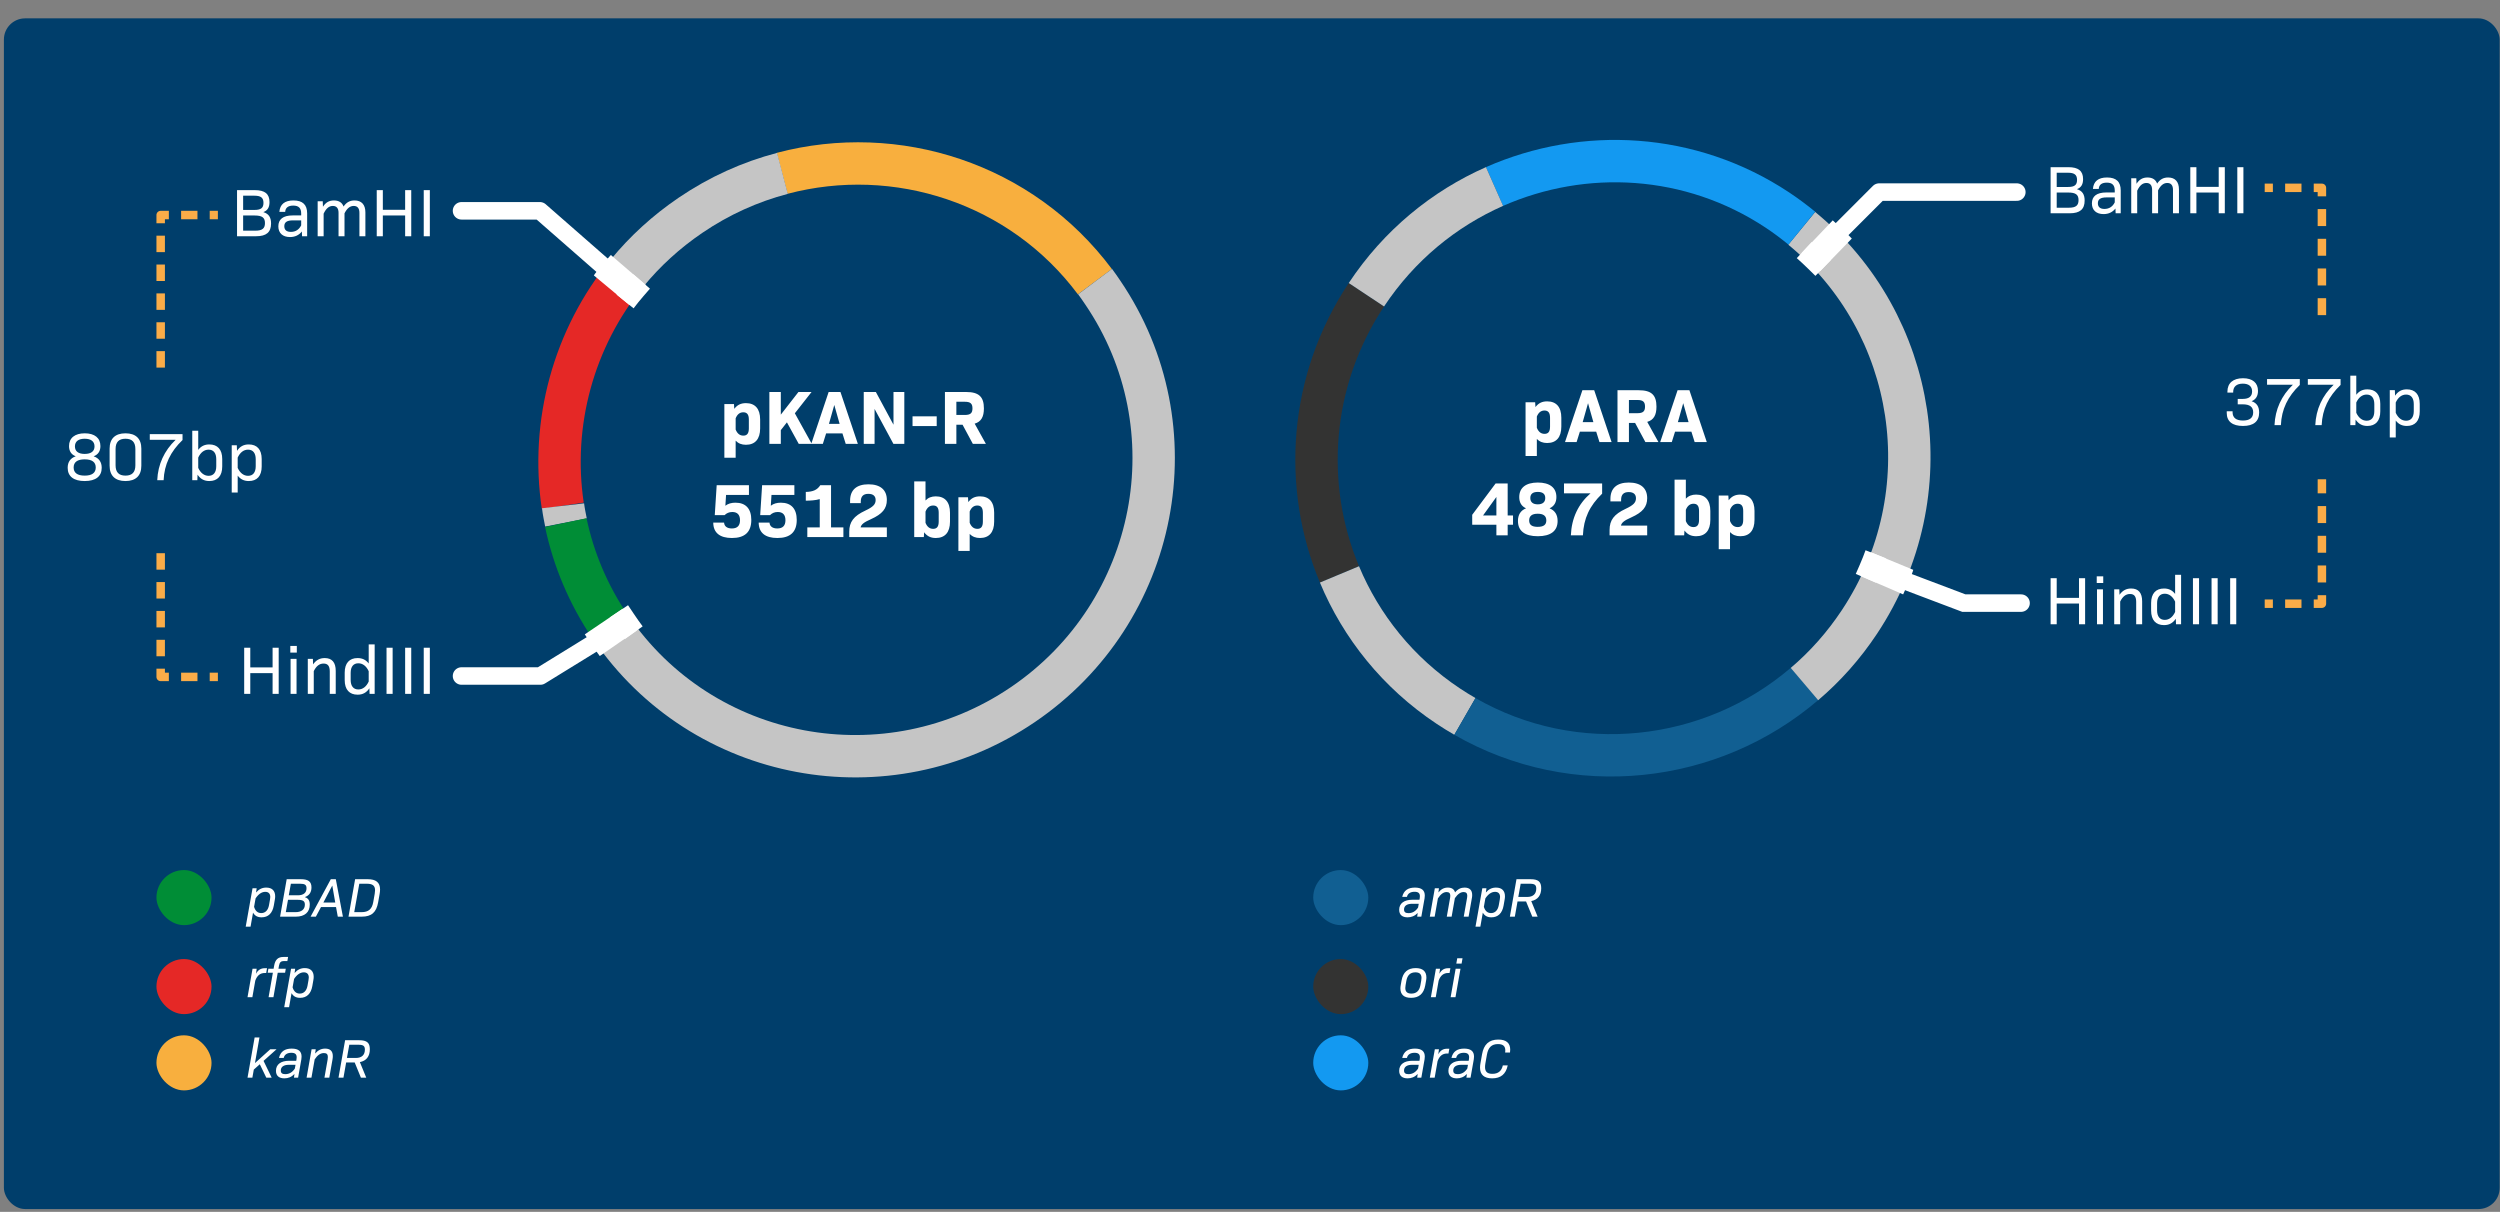 <svg width="590" height="286" viewBox="0 0 590 286" fill="none" xmlns="http://www.w3.org/2000/svg">
<rect x="0" y="0" width="590" height="286" fill="#808080" stroke="none"/>
<rect x="0.921" y="4.334" width="589" height="281" rx="5" fill="#003E6B"/>
<path d="M57.986 218.7H59.13L59.715 215.385C60.144 216.139 60.794 216.49 61.73 216.49C63.316 216.49 64.304 215.502 64.616 213.721L64.863 212.304C64.915 212.031 64.941 211.771 64.941 211.524C64.941 210.224 64.213 209.47 62.835 209.47C61.899 209.47 61.132 209.821 60.43 210.627L60.573 209.626H59.598L57.986 218.7ZM61.652 215.489C60.807 215.489 60.235 214.956 59.962 214.007L60.313 212.031C60.95 211.043 61.756 210.471 62.614 210.471C63.381 210.471 63.784 210.926 63.784 211.693C63.784 211.888 63.758 212.083 63.719 212.291L63.485 213.617C63.277 214.787 62.627 215.489 61.652 215.489ZM66.098 216.334H69.816C71.896 216.334 73.105 215.294 73.105 213.5C73.105 212.551 72.767 211.992 71.961 211.732V211.706C72.988 211.342 73.508 210.575 73.508 209.431C73.508 208.066 72.767 207.494 71.025 207.494H67.658L66.098 216.334ZM68.152 211.29L68.646 208.56H70.817C71.948 208.56 72.338 208.833 72.338 209.626C72.338 210.692 71.623 211.29 70.297 211.29H68.152ZM67.45 215.268L67.97 212.356H70.18C71.506 212.356 71.948 212.642 71.948 213.487C71.948 214.618 71.142 215.268 69.764 215.268H67.45ZM73.297 216.334H74.545L75.754 214.072H79.303L79.719 216.334H80.928L79.251 207.494H78.068L73.297 216.334ZM76.313 213.006L78.419 208.989L79.121 213.006H76.313ZM82.247 216.334H85.354C87.694 216.334 88.825 215.307 89.241 212.954L89.592 210.965C89.657 210.588 89.696 210.25 89.696 209.912C89.696 208.248 88.708 207.494 86.797 207.494H83.807L82.247 216.334ZM83.599 215.268L84.795 208.56H86.563C87.928 208.56 88.513 209.002 88.513 210.107C88.513 210.341 88.487 210.614 88.435 210.913L88.084 212.902C87.798 214.527 86.979 215.268 85.328 215.268H83.599ZM58.415 235.334H59.559L60.248 231.421C60.703 230.186 61.431 229.627 62.51 229.627H62.822L63.017 228.496H62.523C61.561 228.496 60.898 228.899 60.417 229.809L60.573 228.626H59.598L58.415 235.334ZM63.386 235.334H64.53L65.544 229.562H67.286L67.442 228.626H65.713L65.843 227.898C65.986 227.079 66.324 226.806 67.013 226.806H67.819L67.988 225.844H66.87C65.622 225.844 64.946 226.468 64.699 227.898L64.569 228.626H63.334L63.178 229.562H64.4L63.386 235.334ZM67.076 237.7H68.22L68.805 234.385C69.234 235.139 69.884 235.49 70.82 235.49C72.406 235.49 73.394 234.502 73.706 232.721L73.953 231.304C74.005 231.031 74.031 230.771 74.031 230.524C74.031 229.224 73.303 228.47 71.925 228.47C70.989 228.47 70.222 228.821 69.52 229.627L69.663 228.626H68.688L67.076 237.7ZM70.742 234.489C69.897 234.489 69.325 233.956 69.052 233.007L69.403 231.031C70.04 230.043 70.846 229.471 71.704 229.471C72.471 229.471 72.874 229.926 72.874 230.693C72.874 230.888 72.848 231.083 72.809 231.291L72.575 232.617C72.367 233.787 71.717 234.489 70.742 234.489ZM58.415 254.334H59.559L59.897 252.423L61.314 251.162L62.848 254.334H64.122L62.198 250.369L65.266 247.626H63.784L60.17 250.889L61.236 244.844H60.092L58.415 254.334ZM67.115 254.49C67.999 254.49 68.792 254.191 69.494 253.463L69.377 254.334H70.352L71.119 249.992C71.158 249.758 71.171 249.524 71.171 249.355C71.171 248.133 70.456 247.47 68.844 247.47C67.232 247.47 66.205 248.133 65.841 249.667H66.959C67.128 248.874 67.791 248.458 68.753 248.458C69.611 248.458 70.014 248.783 70.014 249.511C70.014 249.641 70.001 249.823 69.975 249.979L69.91 250.343H68.233C66.335 250.343 65.126 251.162 65.126 252.709C65.126 253.918 65.88 254.49 67.115 254.49ZM67.323 253.502C66.595 253.502 66.27 253.229 66.27 252.644C66.27 251.747 66.998 251.292 68.168 251.292H69.741L69.585 252.176C69.026 253.034 68.272 253.502 67.323 253.502ZM72.355 254.334H73.499L74.266 250.005C74.915 249.017 75.63 248.523 76.45 248.523C77.087 248.523 77.373 248.809 77.373 249.446C77.373 249.615 77.359 249.836 77.32 250.057L76.567 254.334H77.71L78.478 249.992C78.529 249.706 78.543 249.459 78.543 249.225C78.543 248.081 77.945 247.47 76.736 247.47C75.838 247.47 75.085 247.821 74.37 248.627L74.513 247.626H73.537L72.355 254.334ZM79.885 254.334H81.055L81.692 250.746H83.707L85.177 254.334H86.438L84.93 250.655C86.463 250.356 87.282 249.303 87.282 247.626C87.282 246.092 86.594 245.494 84.787 245.494H81.445L79.885 254.334ZM81.874 249.68L82.433 246.56H84.566C85.749 246.56 86.112 246.846 86.112 247.717C86.112 248.965 85.371 249.68 83.968 249.68H81.874Z" fill="white"/>
<rect x="36.921" y="205.334" width="13" height="13" rx="6.5" fill="#008D36"/>
<rect x="36.921" y="226.334" width="13" height="13" rx="6.5" fill="#E52826"/>
<rect x="36.921" y="244.334" width="13" height="13" rx="6.5" fill="#F8AF3E"/>
<path d="M332.196 216.49C333.08 216.49 333.873 216.191 334.575 215.463L334.458 216.334H335.433L336.2 211.992C336.239 211.758 336.252 211.524 336.252 211.355C336.252 210.133 335.537 209.47 333.925 209.47C332.313 209.47 331.286 210.133 330.922 211.667H332.04C332.209 210.874 332.872 210.458 333.834 210.458C334.692 210.458 335.095 210.783 335.095 211.511C335.095 211.641 335.082 211.823 335.056 211.979L334.991 212.343H333.314C331.416 212.343 330.207 213.162 330.207 214.709C330.207 215.918 330.961 216.49 332.196 216.49ZM332.404 215.502C331.676 215.502 331.351 215.229 331.351 214.644C331.351 213.747 332.079 213.292 333.249 213.292H334.822L334.666 214.176C334.107 215.034 333.353 215.502 332.404 215.502ZM337.436 216.334H338.58L339.347 212.018C340.023 210.991 340.673 210.523 341.401 210.523C341.973 210.523 342.272 210.796 342.272 211.394C342.272 211.524 342.259 211.68 342.233 211.836L341.44 216.334H342.584L343.351 211.966C344.027 210.991 344.69 210.523 345.418 210.523C345.977 210.523 346.276 210.796 346.276 211.394C346.276 211.524 346.263 211.68 346.237 211.836L345.444 216.334H346.588L347.394 211.771C347.433 211.55 347.433 211.355 347.433 211.199C347.433 210.068 346.809 209.47 345.639 209.47C344.807 209.47 344.079 209.782 343.39 210.614C343.208 209.886 342.636 209.47 341.687 209.47C340.816 209.47 340.114 209.821 339.464 210.614L339.594 209.626H338.619L337.436 216.334ZM348.216 218.7H349.36L349.945 215.385C350.374 216.139 351.024 216.49 351.96 216.49C353.546 216.49 354.534 215.502 354.846 213.721L355.093 212.304C355.145 212.031 355.171 211.771 355.171 211.524C355.171 210.224 354.443 209.47 353.065 209.47C352.129 209.47 351.362 209.821 350.66 210.627L350.803 209.626H349.828L348.216 218.7ZM351.882 215.489C351.037 215.489 350.465 214.956 350.192 214.007L350.543 212.031C351.18 211.043 351.986 210.471 352.844 210.471C353.611 210.471 354.014 210.926 354.014 211.693C354.014 211.888 353.988 212.083 353.949 212.291L353.715 213.617C353.507 214.787 352.857 215.489 351.882 215.489ZM356.329 216.334H357.499L358.136 212.746H360.151L361.62 216.334H362.881L361.373 212.655C362.907 212.356 363.726 211.303 363.726 209.626C363.726 208.092 363.037 207.494 361.23 207.494H357.889L356.329 216.334ZM358.318 211.68L358.877 208.56H361.009C362.192 208.56 362.556 208.846 362.556 209.717C362.556 210.965 361.815 211.68 360.411 211.68H358.318ZM333.015 235.49C334.874 235.49 336.005 234.528 336.356 232.552L336.551 231.447C336.603 231.148 336.629 230.94 336.629 230.693C336.629 229.237 335.771 228.47 334.107 228.47C332.248 228.47 331.117 229.432 330.766 231.408L330.571 232.513C330.519 232.812 330.493 233.02 330.493 233.267C330.493 234.723 331.351 235.49 333.015 235.49ZM333.08 234.489C332.131 234.489 331.65 234.06 331.65 233.163C331.65 232.955 331.676 232.747 331.715 232.526L331.897 231.486C332.131 230.16 332.82 229.471 334.042 229.471C334.991 229.471 335.472 229.9 335.472 230.797C335.472 231.005 335.446 231.213 335.407 231.434L335.225 232.474C334.991 233.8 334.302 234.489 333.08 234.489ZM337.689 235.334H338.833L339.522 231.421C339.977 230.186 340.705 229.627 341.784 229.627H342.096L342.291 228.496H341.797C340.835 228.496 340.172 228.899 339.691 229.809L339.847 228.626H338.872L337.689 235.334ZM343.688 227.417H344.936L345.157 226.143H343.909L343.688 227.417ZM342.349 235.334H343.493L344.676 228.626H343.532L342.349 235.334ZM332.196 254.49C333.08 254.49 333.873 254.191 334.575 253.463L334.458 254.334H335.433L336.2 249.992C336.239 249.758 336.252 249.524 336.252 249.355C336.252 248.133 335.537 247.47 333.925 247.47C332.313 247.47 331.286 248.133 330.922 249.667H332.04C332.209 248.874 332.872 248.458 333.834 248.458C334.692 248.458 335.095 248.783 335.095 249.511C335.095 249.641 335.082 249.823 335.056 249.979L334.991 250.343H333.314C331.416 250.343 330.207 251.162 330.207 252.709C330.207 253.918 330.961 254.49 332.196 254.49ZM332.404 253.502C331.676 253.502 331.351 253.229 331.351 252.644C331.351 251.747 332.079 251.292 333.249 251.292H334.822L334.666 252.176C334.107 253.034 333.353 253.502 332.404 253.502ZM337.436 254.334H338.58L339.269 250.421C339.724 249.186 340.452 248.627 341.531 248.627H341.843L342.038 247.496H341.544C340.582 247.496 339.919 247.899 339.438 248.809L339.594 247.626H338.619L337.436 254.334ZM343.812 254.49C344.696 254.49 345.489 254.191 346.191 253.463L346.074 254.334H347.049L347.816 249.992C347.855 249.758 347.868 249.524 347.868 249.355C347.868 248.133 347.153 247.47 345.541 247.47C343.929 247.47 342.902 248.133 342.538 249.667H343.656C343.825 248.874 344.488 248.458 345.45 248.458C346.308 248.458 346.711 248.783 346.711 249.511C346.711 249.641 346.698 249.823 346.672 249.979L346.607 250.343H344.93C343.032 250.343 341.823 251.162 341.823 252.709C341.823 253.918 342.577 254.49 343.812 254.49ZM344.02 253.502C343.292 253.502 342.967 253.229 342.967 252.644C342.967 251.747 343.695 251.292 344.865 251.292H346.438L346.282 252.176C345.723 253.034 344.969 253.502 344.02 253.502ZM352.146 254.49C354.187 254.49 355.383 253.502 355.825 251.435H354.668C354.369 252.761 353.576 253.424 352.198 253.424C351.028 253.424 350.469 252.943 350.469 251.825C350.469 251.578 350.495 251.279 350.547 250.98L350.911 248.913C351.21 247.197 352.016 246.404 353.524 246.404C354.694 246.404 355.253 246.872 355.253 247.912C355.253 248.068 355.24 248.237 355.214 248.406H356.358C356.397 248.172 356.41 247.964 356.41 247.704C356.41 246.157 355.461 245.338 353.602 245.338C351.366 245.338 350.17 246.521 349.767 248.796L349.39 250.928C349.325 251.292 349.286 251.617 349.286 251.955C349.286 253.619 350.235 254.49 352.146 254.49Z" fill="white"/>
<rect x="309.921" y="205.334" width="13" height="13" rx="6.5" fill="#115F92"/>
<rect x="309.921" y="226.334" width="13" height="13" rx="6.5" fill="#333332"/>
<rect x="309.921" y="244.334" width="13" height="13" rx="6.5" fill="#1399F1"/>
<path d="M184.589 40.906C211.537 33.779 241.051 43.225 258.398 66.482" stroke="#F8AF3E" stroke-width="10" stroke-miterlimit="10"/>
<path d="M148.016 64.412C152.216 59.296 157.188 54.729 162.944 50.815C169.752 46.187 177.075 42.905 184.654 40.918" stroke="#C5C5C5" stroke-width="10" stroke-miterlimit="10"/>
<path d="M132.814 119.353C129.918 99.951 135.3 79.841 147.99 64.374" stroke="#E52826" stroke-width="10" stroke-miterlimit="10"/>
<path d="M133.568 123.306C133.313 122.01 133.031 120.676 132.879 119.366" stroke="#C5C5C5" stroke-width="10" stroke-miterlimit="10"/>
<path d="M144.075 148.048C138.818 140.315 135.34 131.937 133.529 123.332" stroke="#008D36" stroke-width="10" stroke-miterlimit="10"/>
<path d="M258.436 66.456C259.054 67.28 259.658 68.169 260.236 69.02C281.922 100.917 273.484 144.474 241.432 166.265C209.38 188.055 165.773 179.88 144.114 148.021" stroke="#C5C5C5" stroke-width="10" stroke-miterlimit="10"/>
<path d="M138.015 149.706L146.878 143.705C146.878 143.705 149.2 147.387 150.284 148.777L141.548 154.823C141.548 154.823 139.59 152.261 138.015 149.706Z" fill="white"/>
<path d="M143.938 145.705L148.217 142.83C148.217 142.83 150.584 146.428 151.668 147.818L147.471 150.823C147.471 150.823 145.636 148.519 143.938 145.705Z" fill="white"/>
<path d="M143.421 149.752L127.537 159.538L108.921 159.538" stroke="white" stroke-width="4.134" stroke-miterlimit="10" stroke-linecap="round" stroke-linejoin="round"/>
<path d="M144.158 60.178L152.435 67.297C152.435 67.297 149.56 70.451 148.519 71.969L140.152 65.001C140.123 64.948 141.611 62.984 144.158 60.178Z" fill="white"/>
<path d="M149.505 64.753L153.389 68.123C153.389 68.123 150.608 71.261 149.527 72.767L145.511 69.535C145.511 69.535 148.372 65.84 149.505 64.753Z" fill="white"/>
<path d="M143.421 63.752L127.421 49.752L108.921 49.752" stroke="white" stroke-width="4.134" stroke-miterlimit="10" stroke-linecap="round" stroke-linejoin="round"/>
<path d="M55.94 55.752H60.468C62.868 55.752 63.972 54.792 63.972 52.744C63.972 51.304 63.428 50.456 62.18 50.072V50.04C63.172 49.672 63.604 48.904 63.604 47.688C63.604 45.752 62.484 44.872 60.148 44.872H55.94V55.752ZM57.38 49.544V46.184H60.036C61.556 46.184 62.18 46.664 62.18 47.88C62.18 49.08 61.572 49.544 60.052 49.544H57.38ZM57.38 54.44V50.856H60.084C61.86 50.856 62.532 51.352 62.532 52.648C62.532 53.912 61.892 54.44 60.26 54.44H57.38ZM68.439 55.944C69.639 55.944 70.567 55.48 71.24 54.632L71.287 55.752H72.487V50.36C72.487 48.312 71.431 47.304 69.255 47.304C67.192 47.304 66.072 48.216 65.927 50.008H67.303C67.352 49 68.04 48.52 69.207 48.52C70.487 48.52 71.079 49.112 71.079 50.392V50.84H69.096C66.775 50.84 65.688 51.768 65.688 53.416C65.688 55.032 66.743 55.944 68.439 55.944ZM68.647 54.728C67.608 54.728 67.096 54.248 67.096 53.384C67.096 52.456 67.704 52.008 69.144 52.008H71.079V53.176C70.584 54.184 69.751 54.728 68.647 54.728ZM74.968 55.752H76.376V50.424C76.984 49.144 77.672 48.6 78.552 48.6C79.416 48.6 79.896 49.128 79.896 50.232V55.752H81.304V50.344C81.912 49.144 82.616 48.6 83.48 48.6C84.344 48.6 84.824 49.128 84.824 50.232V55.752H86.232V50.12C86.232 48.296 85.32 47.304 83.672 47.304C82.616 47.304 81.768 47.72 81.08 48.744C80.744 47.8 79.96 47.304 78.808 47.304C77.688 47.304 76.872 47.768 76.216 48.792L76.168 47.496H74.968V55.752ZM88.909 55.752H90.349V50.856H95.613V55.752H97.053V44.872H95.613V49.512H90.349V44.872H88.909V55.752ZM100.002 55.752H101.442V44.872H100.002V55.752Z" fill="white"/>
<path d="M19.987 113.526C22.595 113.526 24.003 112.422 24.003 110.406C24.003 109.046 23.363 108.134 22.131 107.702V107.67C23.171 107.27 23.699 106.454 23.699 105.27C23.699 103.366 22.339 102.262 20.003 102.262C17.667 102.262 16.291 103.366 16.291 105.27C16.291 106.454 16.819 107.27 17.843 107.67V107.702C16.611 108.118 15.971 109.046 15.971 110.406C15.971 112.422 17.379 113.526 19.987 113.526ZM19.987 107.126C18.483 107.126 17.683 106.502 17.683 105.35C17.683 104.166 18.531 103.542 19.987 103.542C21.475 103.542 22.307 104.182 22.307 105.35C22.307 106.502 21.491 107.126 19.987 107.126ZM19.987 112.246C18.259 112.246 17.379 111.59 17.379 110.326C17.379 109.062 18.259 108.406 19.987 108.406C21.715 108.406 22.595 109.062 22.595 110.326C22.595 111.59 21.715 112.246 19.987 112.246ZM29.612 113.526C32.044 113.526 33.356 112.262 33.356 109.91V105.878C33.356 103.526 32.044 102.262 29.612 102.262C27.18 102.262 25.868 103.526 25.868 105.878V109.91C25.868 112.262 27.18 113.526 29.612 113.526ZM29.612 112.246C28.044 112.246 27.276 111.446 27.276 109.814V105.974C27.276 104.342 28.044 103.542 29.612 103.542C31.18 103.542 31.948 104.342 31.948 105.974V109.814C31.948 111.446 31.18 112.246 29.612 112.246ZM37.109 113.334H38.613C38.773 109.59 40.245 106.566 43.077 103.846V102.454H35.349V103.798H41.445C38.757 106.374 37.269 109.606 37.109 113.334ZM49.406 113.526C51.326 113.526 52.446 112.342 52.446 110.086V108.326C52.446 106.07 51.326 104.886 49.406 104.886C48.302 104.886 47.454 105.286 46.782 106.166V101.654H45.374V113.334H46.574L46.622 112.022C47.326 113.062 48.206 113.526 49.406 113.526ZM49.23 112.294C48.19 112.294 47.326 111.606 46.782 110.422V107.99C47.326 106.806 48.174 106.118 49.23 106.118C50.366 106.118 51.038 106.902 51.038 108.374V110.038C51.038 111.51 50.366 112.294 49.23 112.294ZM54.687 116.246H56.094V112.246C56.767 113.126 57.614 113.526 58.718 113.526C60.639 113.526 61.758 112.342 61.758 110.086V108.326C61.758 106.07 60.639 104.886 58.718 104.886C57.519 104.886 56.639 105.35 55.934 106.39L55.886 105.078H54.687V116.246ZM58.542 112.294C57.486 112.294 56.639 111.606 56.094 110.422V107.99C56.639 106.806 57.486 106.118 58.542 106.118C59.678 106.118 60.35 106.902 60.35 108.374V110.038C60.35 111.51 59.678 112.294 58.542 112.294Z" fill="white"/>
<path d="M170.95 108.028H173.614V103.996C174.244 104.662 175.036 104.968 176.044 104.968C178.186 104.968 179.392 103.636 179.392 101.098V98.992C179.392 96.454 178.186 95.14 176.044 95.14C174.856 95.14 173.992 95.554 173.29 96.49L173.218 95.356H170.95V108.028ZM175.432 102.808C174.586 102.808 173.992 102.322 173.614 101.368V98.722C173.992 97.786 174.586 97.3 175.414 97.3C176.278 97.3 176.728 97.804 176.728 99.01V101.098C176.728 102.322 176.278 102.808 175.432 102.808ZM181.572 104.752H184.272V101.512L185.712 99.676L188.502 104.752H191.58L187.584 97.534L191.526 92.512H188.43L184.272 97.858V92.512H181.572V104.752ZM191.455 104.752H194.191L194.965 102.286H198.817L199.591 104.752H202.453L198.349 92.512H195.559L191.455 104.752ZM195.631 100.036L196.891 95.572L198.151 100.036H195.631ZM203.843 104.752H206.399V96.508L210.845 104.752H213.419V92.512H210.863V100.234L206.705 92.512H203.843V104.752ZM215.357 100.558H221.063V98.254H215.357V100.558ZM223.003 104.752H225.703V100.234H227.161L229.591 104.752H232.669L230.023 99.982C231.553 99.532 232.201 98.38 232.201 96.382C232.201 93.646 231.013 92.512 228.007 92.512H223.003V104.752ZM225.703 97.93V94.816H227.719C229.033 94.816 229.501 95.266 229.501 96.382C229.501 97.48 229.033 97.93 227.719 97.93H225.703ZM172.736 126.968C175.778 126.968 177.308 125.564 177.308 122.702C177.308 120.056 175.994 118.634 173.564 118.634C172.628 118.634 171.836 118.85 171.188 119.354L171.35 116.798H176.75V114.512H169.136L168.686 121.568H171.008C171.458 121.118 172.052 120.83 172.826 120.83C174.014 120.83 174.644 121.496 174.644 122.774C174.644 124.052 174.014 124.718 172.718 124.718C171.602 124.718 170.936 124.214 170.882 123.332H168.326C168.344 125.744 169.892 126.968 172.736 126.968ZM183.458 126.968C186.5 126.968 188.03 125.564 188.03 122.702C188.03 120.056 186.716 118.634 184.286 118.634C183.35 118.634 182.558 118.85 181.91 119.354L182.072 116.798H187.472V114.512H179.858L179.408 121.568H181.73C182.18 121.118 182.774 120.83 183.548 120.83C184.736 120.83 185.366 121.496 185.366 122.774C185.366 124.052 184.736 124.718 183.44 124.718C182.324 124.718 181.658 124.214 181.604 123.332H179.048C179.066 125.744 180.614 126.968 183.458 126.968ZM190.527 126.752H199.041V124.466H196.125V114.512H193.587C192.885 115.61 191.877 116.06 190.167 116.096V118.166C191.265 118.148 192.417 118.094 193.461 117.788V124.466H190.527V126.752ZM200.422 126.752H209.296V124.466H203.104C203.266 123.728 203.896 123.26 205.552 122.522C208.234 121.316 209.296 120.02 209.296 117.986C209.296 115.646 207.802 114.296 204.958 114.296C202.15 114.296 200.62 115.628 200.62 118.166V118.742H203.14V118.4C203.14 117.14 203.734 116.546 204.94 116.546C206.11 116.546 206.65 117.122 206.65 118.004C206.65 119.03 206.038 119.642 204.202 120.506C201.466 121.784 200.422 123.17 200.422 125.492V126.752ZM220.851 126.968C222.993 126.968 224.199 125.654 224.199 123.116V121.01C224.199 118.472 222.993 117.14 220.851 117.14C219.843 117.14 219.051 117.446 218.421 118.112V113.612H215.757V126.752H218.025L218.097 125.618C218.799 126.554 219.663 126.968 220.851 126.968ZM220.221 124.808C219.393 124.808 218.799 124.322 218.421 123.386V120.74C218.799 119.786 219.393 119.3 220.239 119.3C221.085 119.3 221.535 119.786 221.535 121.01V123.098C221.535 124.304 221.085 124.808 220.221 124.808ZM226.18 130.028H228.844V125.996C229.474 126.662 230.266 126.968 231.274 126.968C233.416 126.968 234.622 125.636 234.622 123.098V120.992C234.622 118.454 233.416 117.14 231.274 117.14C230.086 117.14 229.222 117.554 228.52 118.49L228.448 117.356H226.18V130.028ZM230.662 124.808C229.816 124.808 229.222 124.322 228.844 123.368V120.722C229.222 119.786 229.816 119.3 230.644 119.3C231.508 119.3 231.958 119.804 231.958 121.01V123.098C231.958 124.322 231.508 124.808 230.662 124.808Z" fill="white"/>
<path d="M57.627 163.752H59.067V158.856H64.331V163.752H65.771V152.872H64.331V157.512H59.067V152.872H57.627V163.752ZM68.513 154.008H70.049V152.44H68.513V154.008ZM68.577 163.752H69.985V155.496H68.577V163.752ZM72.64 163.752H74.048V158.392C74.64 157.176 75.392 156.6 76.368 156.6C77.344 156.6 77.824 157.16 77.824 158.456V163.752H79.232V158.328C79.232 156.344 78.368 155.304 76.64 155.304C75.488 155.304 74.608 155.768 73.888 156.792L73.84 155.496H72.64V163.752ZM84.389 163.944C85.589 163.944 86.469 163.48 87.173 162.44L87.221 163.752H88.421V152.072H87.013V156.584C86.341 155.704 85.493 155.304 84.389 155.304C82.469 155.304 81.349 156.488 81.349 158.744V160.504C81.349 162.76 82.469 163.944 84.389 163.944ZM84.565 162.712C83.429 162.712 82.757 161.928 82.757 160.456V158.792C82.757 157.32 83.429 156.536 84.565 156.536C85.621 156.536 86.469 157.224 87.013 158.408V160.84C86.469 162.024 85.621 162.712 84.565 162.712ZM91.221 163.752H92.661V152.872H91.221V163.752ZM95.612 163.752H97.052V152.872H95.612V163.752ZM100.002 163.752H101.442V152.872H100.002V163.752Z" fill="white"/>
<path fill-rule="evenodd" clip-rule="evenodd" d="M37.921 49.752C37.369 49.752 36.921 50.2 36.921 50.752V52.698H38.921V51.752H39.85V49.752H37.921ZM46.6 49.752H42.742V51.752H46.6V49.752ZM51.421 49.752H49.492V51.752H51.421V49.752ZM36.921 55.618V59.511H38.921V55.618H36.921ZM36.921 62.431V66.323H38.921V62.431H36.921ZM36.921 69.243V73.136H38.921V69.243H36.921ZM36.921 76.055V79.948H38.921V76.055H36.921ZM36.921 82.868V86.761H38.921V82.868H36.921ZM36.921 130.556V134.448H38.921V130.556H36.921ZM36.921 137.368V141.261H38.921V137.368H36.921ZM36.921 144.181V148.073H38.921V144.181H36.921ZM36.921 150.993V154.886H38.921V150.993H36.921ZM36.921 157.806V159.752C36.921 160.304 37.369 160.752 37.921 160.752H39.85V158.752H38.921V157.806H36.921ZM42.742 160.752H46.6V158.752H42.742V160.752ZM49.492 160.752H51.421V158.752H49.492V160.752Z" fill="#FAAC48"/>
<path d="M316.114 135.557C307.394 114.703 308.976 89.903 322.469 69.559" stroke="#333332" stroke-width="10" stroke-miterlimit="10"/>
<path d="M345.719 169.078C344.42 168.329 343.108 167.516 341.823 166.663C329.901 158.755 321.228 147.81 316.114 135.557" stroke="#C5C5C5" stroke-width="10" stroke-miterlimit="10"/>
<path d="M425.876 161.4C403.809 180.29 371.642 183.958 345.719 169.078" stroke="#115F92" stroke-width="10" stroke-miterlimit="10"/>
<path d="M425.208 53.888C452.57 76.326 458.944 116.45 438.821 146.789C435.103 152.394 430.736 157.287 425.85 161.44" stroke="#C5C5C5" stroke-width="10" stroke-miterlimit="10"/>
<path d="M352.71 44.013C373.785 34.737 398.948 35.962 419.48 49.581C421.506 50.925 423.376 52.334 425.233 53.848" stroke="#1399F1" stroke-width="10" stroke-miterlimit="10"/>
<path d="M322.47 69.56C330.217 57.879 340.808 49.27 352.71 44.013" stroke="#C5C5C5" stroke-width="10" stroke-miterlimit="10"/>
<path d="M437.026 56.299L429.568 63.976C429.568 63.976 426.545 60.843 425.201 59.702L432.525 52.006C432.525 52.006 434.964 54.117 437.026 56.299Z" fill="white"/>
<path d="M432.04 61.419L428.434 65.104C428.434 65.104 425.385 62.063 424.041 60.922L427.539 57.127C427.539 57.127 429.805 59.009 432.04 61.419Z" fill="white"/>
<path d="M475.971 45.334H443.471L431.471 57.334" stroke="white" stroke-width="4.134" stroke-miterlimit="10" stroke-linecap="round" stroke-linejoin="round"/>
<path d="M449.142 140.278L439.12 135.948C439.12 135.948 440.925 132.081 441.466 130.322L451.529 134.48C451.572 134.523 450.737 136.841 449.142 140.278Z" fill="white"/>
<path d="M442.675 137.505L437.963 135.445C437.963 135.445 439.683 131.621 440.267 129.861L445.062 131.75C445.062 131.75 443.432 136.129 442.675 137.505Z" fill="white"/>
<path d="M360.031 107.61H362.695V103.578C363.325 104.244 364.117 104.55 365.125 104.55C367.267 104.55 368.473 103.218 368.473 100.68V98.574C368.473 96.036 367.267 94.722 365.125 94.722C363.937 94.722 363.073 95.136 362.371 96.072L362.299 94.938H360.031V107.61ZM364.513 102.39C363.667 102.39 363.073 101.904 362.695 100.95V98.304C363.073 97.368 363.667 96.882 364.495 96.882C365.359 96.882 365.809 97.386 365.809 98.592V100.68C365.809 101.904 365.359 102.39 364.513 102.39ZM369.339 104.334H372.075L372.849 101.868H376.701L377.475 104.334H380.337L376.233 92.094H373.443L369.339 104.334ZM373.515 99.618L374.775 95.154L376.035 99.618H373.515ZM381.727 104.334H384.427V99.816H385.885L388.315 104.334H391.393L388.747 99.564C390.277 99.114 390.925 97.962 390.925 95.964C390.925 93.228 389.737 92.094 386.731 92.094H381.727V104.334ZM384.427 97.512V94.398H386.443C387.757 94.398 388.225 94.848 388.225 95.964C388.225 97.062 387.757 97.512 386.443 97.512H384.427ZM391.804 104.334H394.54L395.314 101.868H399.166L399.94 104.334H402.802L398.698 92.094H395.908L391.804 104.334ZM395.98 99.618L397.24 95.154L398.5 99.618H395.98ZM353.147 126.334H355.811V123.832H357.071V121.654H355.811V114.094H352.967L347.441 121.492V123.832H353.147V126.334ZM349.997 121.654L353.147 117.28V121.654H349.997ZM362.916 126.55C365.994 126.55 367.596 125.29 367.596 122.95C367.596 121.492 366.966 120.484 365.724 119.98V119.944C366.786 119.458 367.308 118.576 367.308 117.298C367.308 115.102 365.742 113.878 362.934 113.878C360.108 113.878 358.542 115.102 358.542 117.316C358.542 118.576 359.064 119.458 360.108 119.944V119.98C358.866 120.484 358.236 121.492 358.236 122.95C358.236 125.29 359.838 126.55 362.916 126.55ZM362.916 119.026C361.8 119.026 361.152 118.522 361.152 117.532C361.152 116.56 361.764 116.092 362.916 116.092C364.068 116.092 364.68 116.56 364.68 117.532C364.68 118.522 364.032 119.026 362.916 119.026ZM362.898 124.336C361.53 124.336 360.882 123.868 360.882 122.824C360.882 121.744 361.584 121.24 362.898 121.24C364.23 121.24 364.932 121.744 364.932 122.824C364.932 123.868 364.266 124.336 362.898 124.336ZM370.723 126.334H373.567C373.747 122.32 375.133 119.386 378.103 116.506V114.094H369.103V116.434H375.349C372.469 118.954 370.903 122.248 370.723 126.334ZM379.861 126.334H388.735V124.048H382.543C382.705 123.31 383.335 122.842 384.991 122.104C387.673 120.898 388.735 119.602 388.735 117.568C388.735 115.228 387.241 113.878 384.397 113.878C381.589 113.878 380.059 115.21 380.059 117.748V118.324H382.579V117.982C382.579 116.722 383.173 116.128 384.379 116.128C385.549 116.128 386.089 116.704 386.089 117.586C386.089 118.612 385.477 119.224 383.641 120.088C380.905 121.366 379.861 122.752 379.861 125.074V126.334ZM400.29 126.55C402.432 126.55 403.638 125.236 403.638 122.698V120.592C403.638 118.054 402.432 116.722 400.29 116.722C399.282 116.722 398.49 117.028 397.86 117.694V113.194H395.196V126.334H397.464L397.536 125.2C398.238 126.136 399.102 126.55 400.29 126.55ZM399.66 124.39C398.832 124.39 398.238 123.904 397.86 122.968V120.322C398.238 119.368 398.832 118.882 399.678 118.882C400.524 118.882 400.974 119.368 400.974 120.592V122.68C400.974 123.886 400.524 124.39 399.66 124.39ZM405.62 129.61H408.284V125.578C408.914 126.244 409.706 126.55 410.714 126.55C412.856 126.55 414.062 125.218 414.062 122.68V120.574C414.062 118.036 412.856 116.722 410.714 116.722C409.526 116.722 408.662 117.136 407.96 118.072L407.888 116.938H405.62V129.61ZM410.102 124.39C409.256 124.39 408.662 123.904 408.284 122.95V120.304C408.662 119.368 409.256 118.882 410.084 118.882C410.948 118.882 411.398 119.386 411.398 120.592V122.68C411.398 123.904 410.948 124.39 410.102 124.39Z" fill="white"/>
<path d="M529.335 100.526C531.799 100.526 533.159 99.486 533.159 97.358C533.159 95.982 532.599 95.102 531.415 94.702V94.67C532.391 94.254 532.887 93.438 532.887 92.254C532.887 90.334 531.591 89.262 529.351 89.262C527.015 89.262 525.671 90.414 525.671 92.414V92.654H527.031V92.51C527.031 91.246 527.831 90.542 529.303 90.542C530.711 90.542 531.495 91.182 531.495 92.382C531.495 93.55 530.743 94.142 529.319 94.142H528.103V95.422H529.303C530.983 95.422 531.751 96.062 531.751 97.31C531.751 98.638 530.887 99.246 529.335 99.246C527.703 99.246 526.887 98.574 526.887 97.262V97.054H525.511V97.454C525.511 99.454 526.839 100.526 529.335 100.526ZM536.784 100.334H538.288C538.448 96.59 539.92 93.566 542.752 90.846V89.454H535.024V90.798H541.12C538.432 93.374 536.944 96.606 536.784 100.334ZM546.409 100.334H547.913C548.073 96.59 549.545 93.566 552.377 90.846V89.454H544.649V90.798H550.745C548.057 93.374 546.569 96.606 546.409 100.334ZM558.706 100.526C560.626 100.526 561.746 99.342 561.746 97.086V95.326C561.746 93.07 560.626 91.886 558.706 91.886C557.602 91.886 556.754 92.286 556.082 93.166V88.654H554.674V100.334H555.874L555.922 99.022C556.626 100.062 557.506 100.526 558.706 100.526ZM558.53 99.294C557.49 99.294 556.626 98.606 556.082 97.422V94.99C556.626 93.806 557.474 93.118 558.53 93.118C559.666 93.118 560.338 93.902 560.338 95.374V97.038C560.338 98.51 559.666 99.294 558.53 99.294ZM563.986 103.246H565.394V99.246C566.066 100.126 566.914 100.526 568.018 100.526C569.938 100.526 571.058 99.342 571.058 97.086V95.326C571.058 93.07 569.938 91.886 568.018 91.886C566.818 91.886 565.938 92.35 565.234 93.39L565.186 92.078H563.986V103.246ZM567.842 99.294C566.786 99.294 565.938 98.606 565.394 97.422V94.99C565.938 93.806 566.786 93.118 567.842 93.118C568.978 93.118 569.65 93.902 569.65 95.374V97.038C569.65 98.51 568.978 99.294 567.842 99.294Z" fill="white"/>
<path d="M483.943 50.334H488.471C490.871 50.334 491.975 49.374 491.975 47.326C491.975 45.886 491.431 45.038 490.183 44.654V44.622C491.175 44.254 491.607 43.486 491.607 42.27C491.607 40.334 490.487 39.454 488.151 39.454H483.943V50.334ZM485.383 44.126V40.766H488.039C489.559 40.766 490.183 41.246 490.183 42.462C490.183 43.662 489.575 44.126 488.055 44.126H485.383ZM485.383 49.022V45.438H488.087C489.863 45.438 490.535 45.934 490.535 47.23C490.535 48.494 489.895 49.022 488.263 49.022H485.383ZM496.442 50.526C497.642 50.526 498.57 50.062 499.242 49.214L499.29 50.334H500.49V44.942C500.49 42.894 499.434 41.886 497.258 41.886C495.194 41.886 494.074 42.798 493.93 44.59H495.306C495.354 43.582 496.042 43.102 497.21 43.102C498.49 43.102 499.082 43.694 499.082 44.974V45.422H497.098C494.778 45.422 493.69 46.35 493.69 47.998C493.69 49.614 494.746 50.526 496.442 50.526ZM496.65 49.31C495.61 49.31 495.098 48.83 495.098 47.966C495.098 47.038 495.706 46.59 497.146 46.59H499.082V47.758C498.586 48.766 497.754 49.31 496.65 49.31ZM502.97 50.334H504.378V45.006C504.986 43.726 505.674 43.182 506.554 43.182C507.418 43.182 507.898 43.71 507.898 44.814V50.334H509.306V44.926C509.914 43.726 510.618 43.182 511.482 43.182C512.346 43.182 512.826 43.71 512.826 44.814V50.334H514.234V44.702C514.234 42.878 513.322 41.886 511.674 41.886C510.618 41.886 509.77 42.302 509.082 43.326C508.746 42.382 507.962 41.886 506.81 41.886C505.69 41.886 504.874 42.35 504.218 43.374L504.17 42.078H502.97V50.334ZM516.911 50.334H518.351V45.438H523.615V50.334H525.055V39.454H523.615V44.094H518.351V39.454H516.911V50.334ZM528.005 50.334H529.445V39.454H528.005V50.334Z" fill="white"/>
<path d="M483.943 147.334H485.383V142.438H490.647V147.334H492.087V136.454H490.647V141.094H485.383V136.454H483.943V147.334ZM494.828 137.59H496.364V136.022H494.828V137.59ZM494.892 147.334H496.3V139.078H494.892V147.334ZM498.955 147.334H500.363V141.974C500.955 140.758 501.707 140.182 502.683 140.182C503.659 140.182 504.139 140.742 504.139 142.038V147.334H505.547V141.91C505.547 139.926 504.683 138.886 502.955 138.886C501.803 138.886 500.923 139.35 500.203 140.374L500.155 139.078H498.955V147.334ZM510.704 147.526C511.904 147.526 512.784 147.062 513.488 146.022L513.536 147.334H514.736V135.654H513.328V140.166C512.656 139.286 511.808 138.886 510.704 138.886C508.784 138.886 507.664 140.07 507.664 142.326V144.086C507.664 146.342 508.784 147.526 510.704 147.526ZM510.88 146.294C509.744 146.294 509.072 145.51 509.072 144.038V142.374C509.072 140.902 509.744 140.118 510.88 140.118C511.936 140.118 512.784 140.806 513.328 141.99V144.422C512.784 145.606 511.936 146.294 510.88 146.294ZM517.536 147.334H518.976V136.454H517.536V147.334ZM521.927 147.334H523.367V136.454H521.927V147.334ZM526.318 147.334H527.758V136.454H526.318V147.334Z" fill="white"/>
<path fill-rule="evenodd" clip-rule="evenodd" d="M534.471 45.334H536.399V43.334H534.471V45.334ZM539.292 45.334H543.149V43.334H539.292V45.334ZM546.042 45.334H546.971V46.337H548.971V44.334C548.971 43.782 548.523 43.334 547.971 43.334H546.042V45.334ZM546.971 49.341V53.346H548.971V49.341H546.971ZM546.971 56.35V60.356H548.971V56.35H546.971ZM546.971 63.36V67.366H548.971V63.36H546.971ZM546.971 70.37V74.375H548.971V70.37H546.971ZM546.971 113.1V116.433H548.971V113.1H546.971ZM546.971 119.437V123.443H548.971V119.437H546.971ZM546.971 126.447V130.452H548.971V126.447H546.971ZM546.971 133.456V137.462H548.971V133.456H546.971ZM546.971 140.466V141.469H546.042V143.469H547.971C548.523 143.469 548.971 143.021 548.971 142.469V140.466H546.971ZM536.399 141.469H534.471V143.469H536.399V141.469ZM543.149 141.469H539.292V143.469H543.149V141.469Z" fill="#FAAC48"/>
<path d="M444.971 135.334L463.471 142.334H476.971" stroke="white" stroke-width="4.13" stroke-linecap="round"/>
</svg>
